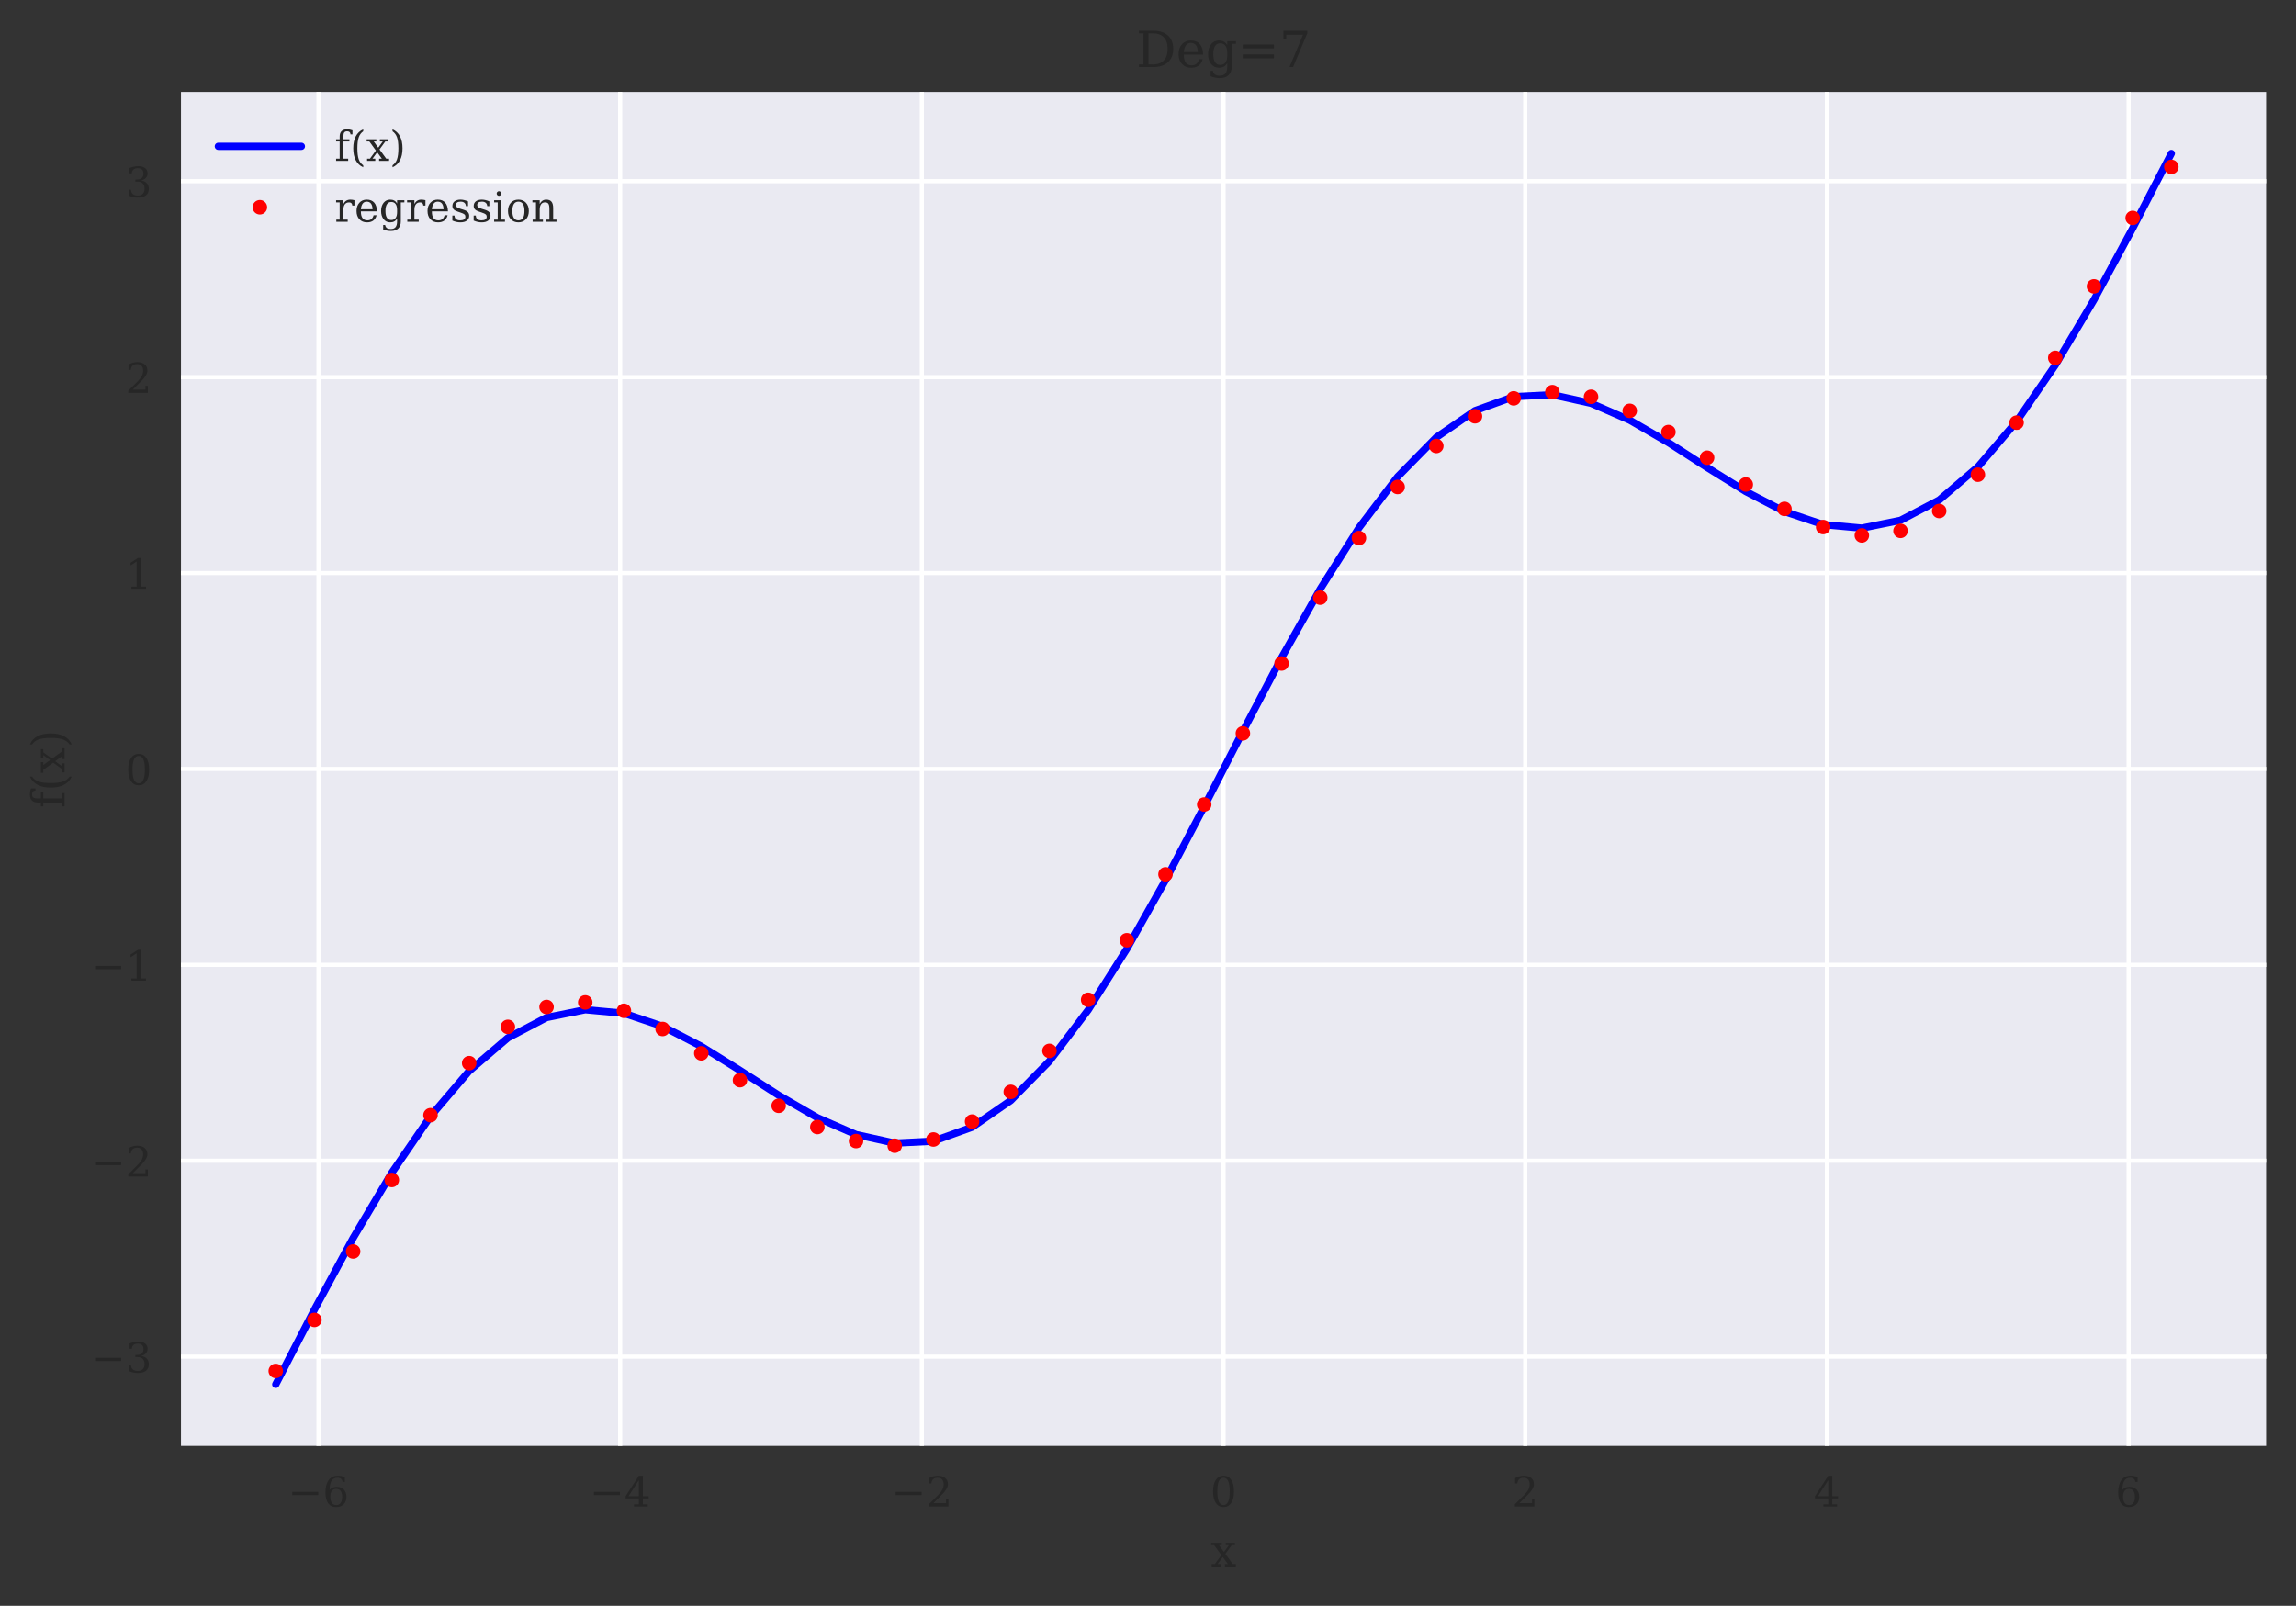 <?xml version="1.0" encoding="utf-8" standalone="no"?>
<!DOCTYPE svg PUBLIC "-//W3C//DTD SVG 1.1//EN"
  "http://www.w3.org/Graphics/SVG/1.1/DTD/svg11.dtd">
<!-- Created with matplotlib (https://matplotlib.org/) -->
<svg height="386.832pt" version="1.1" viewBox="0 0 552.988 386.832" width="552.988pt" xmlns="http://www.w3.org/2000/svg" xmlns:xlink="http://www.w3.org/1999/xlink">
 <rect x="0" y="0" width="552.988" height="386.832" fill="#333333" stroke="none"/>
 <defs>
  <style type="text/css">
*{stroke-linecap:butt;stroke-linejoin:round;}
  </style>
 </defs>
 <g id="figure_1">
  <g id="patch_1">
   <path d="M 0 386.832 
L 552.988 386.832 
L 552.988 0 
L 0 0 
z
" style="fill:none;"/>
  </g>
  <g id="axes_1">
   <g id="patch_2">
    <path d="M 43.588 348.308 
L 545.788 348.308 
L 545.788 22.148 
L 43.588 22.148 
z
" style="fill:#eaeaf2;"/>
   </g>
   <g id="matplotlib.axis_1">
    <g id="xtick_1">
     <g id="line2d_1">
      <path clip-path="url(#p4f083526e1)" d="M 76.704 348.308 
L 76.704 22.148 
" style="fill:none;stroke:#ffffff;stroke-linecap:round;"/>
     </g>
     <g id="line2d_2"/>
     <g id="text_1">
      <!-- −6 -->
      <defs>
       <path d="M 10.594 35.297 
L 73.188 35.297 
L 73.188 27.391 
L 10.594 27.391 
z
" id="DejaVuSerif-8722"/>
       <path d="M 32.719 3.422 
Q 39.594 3.422 43.297 8.469 
Q 47.016 13.531 47.016 23 
Q 47.016 32.469 43.297 37.516 
Q 39.594 42.578 32.719 42.578 
Q 25.734 42.578 22.062 37.688 
Q 18.406 32.812 18.406 23.578 
Q 18.406 13.875 22.109 8.641 
Q 25.828 3.422 32.719 3.422 
z
M 16.797 40.141 
Q 20.125 43.797 24.312 45.594 
Q 28.516 47.406 33.797 47.406 
Q 44.672 47.406 51 40.859 
Q 57.328 34.328 57.328 23 
Q 57.328 11.922 50.516 5.25 
Q 43.703 -1.422 32.328 -1.422 
Q 19.969 -1.422 13.328 7.781 
Q 6.688 17 6.688 34.078 
Q 6.688 53.219 14.547 63.719 
Q 22.406 74.219 36.719 74.219 
Q 40.578 74.219 44.828 73.484 
Q 49.078 72.75 53.516 71.297 
L 53.516 59.281 
L 48 59.281 
Q 47.406 64.203 44.234 66.797 
Q 41.062 69.391 35.688 69.391 
Q 26.219 69.391 21.578 62.203 
Q 16.938 55.031 16.797 40.141 
z
" id="DejaVuSerif-54"/>
      </defs>
      <g style="fill:#262626;" transform="translate(69.333 362.906)scale(0.1 -0.1)">
       <use xlink:href="#DejaVuSerif-8722"/>
       <use x="83.789" xlink:href="#DejaVuSerif-54"/>
      </g>
     </g>
    </g>
    <g id="xtick_2">
     <g id="line2d_3">
      <path clip-path="url(#p4f083526e1)" d="M 149.365 348.308 
L 149.365 22.148 
" style="fill:none;stroke:#ffffff;stroke-linecap:round;"/>
     </g>
     <g id="line2d_4"/>
     <g id="text_2">
      <!-- −4 -->
      <defs>
       <path d="M 34.906 24.703 
L 34.906 63.484 
L 10.016 24.703 
z
M 56.391 0 
L 23.188 0 
L 23.188 5.172 
L 34.906 5.172 
L 34.906 19.484 
L 3.078 19.484 
L 3.078 24.812 
L 35.016 74.219 
L 44.672 74.219 
L 44.672 24.703 
L 58.594 24.703 
L 58.594 19.484 
L 44.672 19.484 
L 44.672 5.172 
L 56.391 5.172 
z
" id="DejaVuSerif-52"/>
      </defs>
      <g style="fill:#262626;" transform="translate(141.994 362.906)scale(0.1 -0.1)">
       <use xlink:href="#DejaVuSerif-8722"/>
       <use x="83.789" xlink:href="#DejaVuSerif-52"/>
      </g>
     </g>
    </g>
    <g id="xtick_3">
     <g id="line2d_5">
      <path clip-path="url(#p4f083526e1)" d="M 222.027 348.308 
L 222.027 22.148 
" style="fill:none;stroke:#ffffff;stroke-linecap:round;"/>
     </g>
     <g id="line2d_6"/>
     <g id="text_3">
      <!-- −2 -->
      <defs>
       <path d="M 12.797 55.516 
L 7.328 55.516 
L 7.328 68.5 
Q 12.547 71.297 17.844 72.75 
Q 23.141 74.219 28.219 74.219 
Q 39.594 74.219 46.188 68.703 
Q 52.781 63.188 52.781 53.719 
Q 52.781 43.016 37.844 28.125 
Q 36.672 27 36.078 26.422 
L 17.672 8.016 
L 48.094 8.016 
L 48.094 17 
L 53.812 17 
L 53.812 0 
L 6.781 0 
L 6.781 5.328 
L 28.906 27.391 
Q 36.234 34.719 39.359 40.844 
Q 42.484 46.969 42.484 53.719 
Q 42.484 61.078 38.641 65.234 
Q 34.812 69.391 28.078 69.391 
Q 21.094 69.391 17.281 65.922 
Q 13.484 62.453 12.797 55.516 
z
" id="DejaVuSerif-50"/>
      </defs>
      <g style="fill:#262626;" transform="translate(214.656 362.906)scale(0.1 -0.1)">
       <use xlink:href="#DejaVuSerif-8722"/>
       <use x="83.789" xlink:href="#DejaVuSerif-50"/>
      </g>
     </g>
    </g>
    <g id="xtick_4">
     <g id="line2d_7">
      <path clip-path="url(#p4f083526e1)" d="M 294.688 348.308 
L 294.688 22.148 
" style="fill:none;stroke:#ffffff;stroke-linecap:round;"/>
     </g>
     <g id="line2d_8"/>
     <g id="text_4">
      <!-- 0 -->
      <defs>
       <path d="M 31.781 3.422 
Q 39.266 3.422 42.969 11.625 
Q 46.688 19.828 46.688 36.375 
Q 46.688 52.984 42.969 61.188 
Q 39.266 69.391 31.781 69.391 
Q 24.312 69.391 20.594 61.188 
Q 16.891 52.984 16.891 36.375 
Q 16.891 19.828 20.594 11.625 
Q 24.312 3.422 31.781 3.422 
z
M 31.781 -1.422 
Q 19.922 -1.422 13.25 8.531 
Q 6.594 18.5 6.594 36.375 
Q 6.594 54.297 13.25 64.25 
Q 19.922 74.219 31.781 74.219 
Q 43.703 74.219 50.344 64.25 
Q 56.984 54.297 56.984 36.375 
Q 56.984 18.5 50.344 8.531 
Q 43.703 -1.422 31.781 -1.422 
z
" id="DejaVuSerif-48"/>
      </defs>
      <g style="fill:#262626;" transform="translate(291.507 362.906)scale(0.1 -0.1)">
       <use xlink:href="#DejaVuSerif-48"/>
      </g>
     </g>
    </g>
    <g id="xtick_5">
     <g id="line2d_9">
      <path clip-path="url(#p4f083526e1)" d="M 367.35 348.308 
L 367.35 22.148 
" style="fill:none;stroke:#ffffff;stroke-linecap:round;"/>
     </g>
     <g id="line2d_10"/>
     <g id="text_5">
      <!-- 2 -->
      <g style="fill:#262626;" transform="translate(364.168 362.906)scale(0.1 -0.1)">
       <use xlink:href="#DejaVuSerif-50"/>
      </g>
     </g>
    </g>
    <g id="xtick_6">
     <g id="line2d_11">
      <path clip-path="url(#p4f083526e1)" d="M 440.011 348.308 
L 440.011 22.148 
" style="fill:none;stroke:#ffffff;stroke-linecap:round;"/>
     </g>
     <g id="line2d_12"/>
     <g id="text_6">
      <!-- 4 -->
      <g style="fill:#262626;" transform="translate(436.83 362.906)scale(0.1 -0.1)">
       <use xlink:href="#DejaVuSerif-52"/>
      </g>
     </g>
    </g>
    <g id="xtick_7">
     <g id="line2d_13">
      <path clip-path="url(#p4f083526e1)" d="M 512.673 348.308 
L 512.673 22.148 
" style="fill:none;stroke:#ffffff;stroke-linecap:round;"/>
     </g>
     <g id="line2d_14"/>
     <g id="text_7">
      <!-- 6 -->
      <g style="fill:#262626;" transform="translate(509.491 362.906)scale(0.1 -0.1)">
       <use xlink:href="#DejaVuSerif-54"/>
      </g>
     </g>
    </g>
    <g id="text_8">
     <!-- x -->
     <defs>
      <path d="M 29.109 31.688 
L 39.984 46.688 
L 33.016 46.688 
L 33.016 51.906 
L 52.984 51.906 
L 52.984 46.688 
L 46.094 46.688 
L 32.172 27.484 
L 48.391 5.172 
L 55.172 5.172 
L 55.172 0 
L 31.203 0 
L 31.203 5.172 
L 37.797 5.172 
L 26.516 20.703 
L 15.188 5.172 
L 21.922 5.172 
L 21.922 0 
L 2.203 0 
L 2.203 5.172 
L 9.078 5.172 
L 23.391 24.906 
L 7.625 46.688 
L 1.219 46.688 
L 1.219 51.906 
L 24.422 51.906 
L 24.422 46.688 
L 18.219 46.688 
z
" id="DejaVuSerif-120"/>
     </defs>
     <g style="fill:#262626;" transform="translate(291.587 377.344)scale(0.11 -0.11)">
      <use xlink:href="#DejaVuSerif-120"/>
     </g>
    </g>
   </g>
   <g id="matplotlib.axis_2">
    <g id="ytick_1">
     <g id="line2d_15">
      <path clip-path="url(#p4f083526e1)" d="M 43.588 326.8 
L 545.788 326.8 
" style="fill:none;stroke:#ffffff;stroke-linecap:round;"/>
     </g>
     <g id="line2d_16"/>
     <g id="text_9">
      <!-- −3 -->
      <defs>
       <path d="M 9.719 69.828 
Q 15.438 71.969 20.672 73.094 
Q 25.922 74.219 30.516 74.219 
Q 41.219 74.219 47.219 69.594 
Q 53.219 64.984 53.219 56.781 
Q 53.219 50.203 49.062 45.781 
Q 44.922 41.359 37.312 39.797 
Q 46.297 38.531 51.25 33.281 
Q 56.203 28.031 56.203 19.672 
Q 56.203 9.469 49.344 4.016 
Q 42.484 -1.422 29.594 -1.422 
Q 23.875 -1.422 18.422 -0.188 
Q 12.984 1.031 7.625 3.516 
L 7.625 17.672 
L 13.094 17.672 
Q 13.578 10.641 17.828 7.031 
Q 22.078 3.422 29.781 3.422 
Q 37.25 3.422 41.578 7.734 
Q 45.906 12.062 45.906 19.578 
Q 45.906 28.172 41.453 32.594 
Q 37.016 37.016 28.422 37.016 
L 23.781 37.016 
L 23.781 42 
L 26.219 42 
Q 34.766 42 39.031 45.531 
Q 43.312 49.078 43.312 56.203 
Q 43.312 62.594 39.797 65.984 
Q 36.281 69.391 29.688 69.391 
Q 23.094 69.391 19.453 66.266 
Q 15.828 63.141 15.188 56.984 
L 9.719 56.984 
z
" id="DejaVuSerif-51"/>
      </defs>
      <g style="fill:#262626;" transform="translate(21.846 330.599)scale(0.1 -0.1)">
       <use xlink:href="#DejaVuSerif-8722"/>
       <use x="83.789" xlink:href="#DejaVuSerif-51"/>
      </g>
     </g>
    </g>
    <g id="ytick_2">
     <g id="line2d_17">
      <path clip-path="url(#p4f083526e1)" d="M 43.588 279.609 
L 545.788 279.609 
" style="fill:none;stroke:#ffffff;stroke-linecap:round;"/>
     </g>
     <g id="line2d_18"/>
     <g id="text_10">
      <!-- −2 -->
      <g style="fill:#262626;" transform="translate(21.846 283.408)scale(0.1 -0.1)">
       <use xlink:href="#DejaVuSerif-8722"/>
       <use x="83.789" xlink:href="#DejaVuSerif-50"/>
      </g>
     </g>
    </g>
    <g id="ytick_3">
     <g id="line2d_19">
      <path clip-path="url(#p4f083526e1)" d="M 43.588 232.418 
L 545.788 232.418 
" style="fill:none;stroke:#ffffff;stroke-linecap:round;"/>
     </g>
     <g id="line2d_20"/>
     <g id="text_11">
      <!-- −1 -->
      <defs>
       <path d="M 14.203 0 
L 14.203 5.172 
L 26.906 5.172 
L 26.906 65.828 
L 12.203 56.297 
L 12.203 62.703 
L 29.984 74.219 
L 36.719 74.219 
L 36.719 5.172 
L 49.422 5.172 
L 49.422 0 
z
" id="DejaVuSerif-49"/>
      </defs>
      <g style="fill:#262626;" transform="translate(21.846 236.218)scale(0.1 -0.1)">
       <use xlink:href="#DejaVuSerif-8722"/>
       <use x="83.789" xlink:href="#DejaVuSerif-49"/>
      </g>
     </g>
    </g>
    <g id="ytick_4">
     <g id="line2d_21">
      <path clip-path="url(#p4f083526e1)" d="M 43.588 185.227 
L 545.788 185.227 
" style="fill:none;stroke:#ffffff;stroke-linecap:round;"/>
     </g>
     <g id="line2d_22"/>
     <g id="text_12">
      <!-- 0 -->
      <g style="fill:#262626;" transform="translate(30.226 189.027)scale(0.1 -0.1)">
       <use xlink:href="#DejaVuSerif-48"/>
      </g>
     </g>
    </g>
    <g id="ytick_5">
     <g id="line2d_23">
      <path clip-path="url(#p4f083526e1)" d="M 43.588 138.037 
L 545.788 138.037 
" style="fill:none;stroke:#ffffff;stroke-linecap:round;"/>
     </g>
     <g id="line2d_24"/>
     <g id="text_13">
      <!-- 1 -->
      <g style="fill:#262626;" transform="translate(30.226 141.836)scale(0.1 -0.1)">
       <use xlink:href="#DejaVuSerif-49"/>
      </g>
     </g>
    </g>
    <g id="ytick_6">
     <g id="line2d_25">
      <path clip-path="url(#p4f083526e1)" d="M 43.588 90.846 
L 545.788 90.846 
" style="fill:none;stroke:#ffffff;stroke-linecap:round;"/>
     </g>
     <g id="line2d_26"/>
     <g id="text_14">
      <!-- 2 -->
      <g style="fill:#262626;" transform="translate(30.226 94.645)scale(0.1 -0.1)">
       <use xlink:href="#DejaVuSerif-50"/>
      </g>
     </g>
    </g>
    <g id="ytick_7">
     <g id="line2d_27">
      <path clip-path="url(#p4f083526e1)" d="M 43.588 43.655 
L 545.788 43.655 
" style="fill:none;stroke:#ffffff;stroke-linecap:round;"/>
     </g>
     <g id="line2d_28"/>
     <g id="text_15">
      <!-- 3 -->
      <g style="fill:#262626;" transform="translate(30.226 47.454)scale(0.1 -0.1)">
       <use xlink:href="#DejaVuSerif-51"/>
      </g>
     </g>
    </g>
    <g id="text_16">
     <!-- f(x) -->
     <defs>
      <path d="M 43.016 63.719 
L 38.281 63.719 
Q 38.234 67.391 36.203 69.281 
Q 34.188 71.188 30.328 71.188 
Q 25.297 71.188 23.234 68.422 
Q 21.188 65.672 21.188 58.594 
L 21.188 51.906 
L 35.688 51.906 
L 35.688 46.688 
L 21.188 46.688 
L 21.188 5.172 
L 32.719 5.172 
L 32.719 0 
L 3.609 0 
L 3.609 5.172 
L 12.203 5.172 
L 12.203 46.688 
L 3.609 46.688 
L 3.609 51.906 
L 12.203 51.906 
L 12.203 58.406 
Q 12.203 67.094 16.719 71.531 
Q 21.234 75.984 29.984 75.984 
Q 33.25 75.984 36.516 75.391 
Q 39.797 74.812 43.016 73.578 
z
" id="DejaVuSerif-102"/>
      <path d="M 31.891 -15.578 
Q 20.016 -10.25 13.953 1.297 
Q 7.906 12.844 7.906 30.172 
Q 7.906 47.562 13.953 59.109 
Q 20.016 70.656 31.891 75.984 
L 31.891 71.188 
Q 24.359 66.016 21.094 56.609 
Q 17.828 47.219 17.828 30.172 
Q 17.828 13.188 21.094 3.781 
Q 24.359 -5.609 31.891 -10.797 
z
" id="DejaVuSerif-40"/>
      <path d="M 7.078 -15.578 
L 7.078 -10.797 
Q 14.594 -5.609 17.891 3.781 
Q 21.188 13.188 21.188 30.172 
Q 21.188 47.219 17.891 56.609 
Q 14.594 66.016 7.078 71.188 
L 7.078 75.984 
Q 19 70.656 25.047 59.109 
Q 31.109 47.562 31.109 30.172 
Q 31.109 12.844 25.047 1.297 
Q 19 -10.25 7.078 -15.578 
z
" id="DejaVuSerif-41"/>
     </defs>
     <g style="fill:#262626;" transform="translate(15.558 194.657)rotate(-90)scale(0.11 -0.11)">
      <use xlink:href="#DejaVuSerif-102"/>
      <use x="37.012" xlink:href="#DejaVuSerif-40"/>
      <use x="76.025" xlink:href="#DejaVuSerif-120"/>
      <use x="132.422" xlink:href="#DejaVuSerif-41"/>
     </g>
    </g>
   </g>
   <g id="line2d_29">
    <path clip-path="url(#p4f083526e1)" d="M 66.415 333.482 
L 75.733 315.461 
L 85.05 298.222 
L 94.367 282.499 
L 103.684 268.922 
L 113.002 257.986 
L 122.319 250.008 
L 131.636 245.116 
L 140.953 243.233 
L 150.271 244.087 
L 159.588 247.226 
L 168.905 252.049 
L 178.222 257.844 
L 187.54 263.837 
L 196.857 269.241 
L 206.174 273.304 
L 215.491 275.367 
L 224.809 274.899 
L 234.126 271.533 
L 243.443 265.095 
L 252.76 255.61 
L 262.078 243.302 
L 271.395 228.581 
L 280.712 212.013 
L 290.029 194.288 
L 299.347 176.167 
L 308.664 158.442 
L 317.981 141.874 
L 327.299 127.153 
L 336.616 114.845 
L 345.933 105.36 
L 355.25 98.922 
L 364.568 95.556 
L 373.885 95.088 
L 383.202 97.151 
L 392.519 101.214 
L 401.837 106.618 
L 411.154 112.611 
L 420.471 118.406 
L 429.788 123.229 
L 439.106 126.368 
L 448.423 127.222 
L 457.74 125.339 
L 467.057 120.447 
L 476.375 112.469 
L 485.692 101.533 
L 495.009 87.956 
L 504.326 72.233 
L 513.644 54.994 
L 522.961 36.973 
" style="fill:none;stroke:#0000ff;stroke-linecap:round;stroke-width:1.75;"/>
   </g>
   <g id="line2d_30">
    <defs>
     <path d="M 0 1.75 
C 0.464 1.75 0.909 1.566 1.237 1.237 
C 1.566 0.909 1.75 0.464 1.75 0 
C 1.75 -0.464 1.566 -0.909 1.237 -1.237 
C 0.909 -1.566 0.464 -1.75 0 -1.75 
C -0.464 -1.75 -0.909 -1.566 -1.237 -1.237 
C -1.566 -0.909 -1.75 -0.464 -1.75 0 
C -1.75 0.464 -1.566 0.909 -1.237 1.237 
C -0.909 1.566 -0.464 1.75 0 1.75 
z
" id="mdc470e3a9a"/>
    </defs>
    <g clip-path="url(#p4f083526e1)">
     <use style="fill:#ff0000;" x="66.415" xlink:href="#mdc470e3a9a" y="330.252"/>
     <use style="fill:#ff0000;" x="75.733" xlink:href="#mdc470e3a9a" y="317.956"/>
     <use style="fill:#ff0000;" x="85.05" xlink:href="#mdc470e3a9a" y="301.469"/>
     <use style="fill:#ff0000;" x="94.367" xlink:href="#mdc470e3a9a" y="284.247"/>
     <use style="fill:#ff0000;" x="103.684" xlink:href="#mdc470e3a9a" y="268.642"/>
     <use style="fill:#ff0000;" x="113.002" xlink:href="#mdc470e3a9a" y="256.105"/>
     <use style="fill:#ff0000;" x="122.319" xlink:href="#mdc470e3a9a" y="247.361"/>
     <use style="fill:#ff0000;" x="131.636" xlink:href="#mdc470e3a9a" y="242.571"/>
     <use style="fill:#ff0000;" x="140.953" xlink:href="#mdc470e3a9a" y="241.47"/>
     <use style="fill:#ff0000;" x="150.271" xlink:href="#mdc470e3a9a" y="243.491"/>
     <use style="fill:#ff0000;" x="159.588" xlink:href="#mdc470e3a9a" y="247.87"/>
     <use style="fill:#ff0000;" x="168.905" xlink:href="#mdc470e3a9a" y="253.738"/>
     <use style="fill:#ff0000;" x="178.222" xlink:href="#mdc470e3a9a" y="260.196"/>
     <use style="fill:#ff0000;" x="187.54" xlink:href="#mdc470e3a9a" y="266.375"/>
     <use style="fill:#ff0000;" x="196.857" xlink:href="#mdc470e3a9a" y="271.49"/>
     <use style="fill:#ff0000;" x="206.174" xlink:href="#mdc470e3a9a" y="274.871"/>
     <use style="fill:#ff0000;" x="215.491" xlink:href="#mdc470e3a9a" y="275.994"/>
     <use style="fill:#ff0000;" x="224.809" xlink:href="#mdc470e3a9a" y="274.496"/>
     <use style="fill:#ff0000;" x="234.126" xlink:href="#mdc470e3a9a" y="270.181"/>
     <use style="fill:#ff0000;" x="243.443" xlink:href="#mdc470e3a9a" y="263.021"/>
     <use style="fill:#ff0000;" x="252.76" xlink:href="#mdc470e3a9a" y="253.148"/>
     <use style="fill:#ff0000;" x="262.078" xlink:href="#mdc470e3a9a" y="240.838"/>
     <use style="fill:#ff0000;" x="271.395" xlink:href="#mdc470e3a9a" y="226.494"/>
     <use style="fill:#ff0000;" x="280.712" xlink:href="#mdc470e3a9a" y="210.62"/>
     <use style="fill:#ff0000;" x="290.029" xlink:href="#mdc470e3a9a" y="193.799"/>
     <use style="fill:#ff0000;" x="299.347" xlink:href="#mdc470e3a9a" y="176.656"/>
     <use style="fill:#ff0000;" x="308.664" xlink:href="#mdc470e3a9a" y="159.835"/>
     <use style="fill:#ff0000;" x="317.981" xlink:href="#mdc470e3a9a" y="143.961"/>
     <use style="fill:#ff0000;" x="327.299" xlink:href="#mdc470e3a9a" y="129.617"/>
     <use style="fill:#ff0000;" x="336.616" xlink:href="#mdc470e3a9a" y="117.307"/>
     <use style="fill:#ff0000;" x="345.933" xlink:href="#mdc470e3a9a" y="107.434"/>
     <use style="fill:#ff0000;" x="355.25" xlink:href="#mdc470e3a9a" y="100.274"/>
     <use style="fill:#ff0000;" x="364.568" xlink:href="#mdc470e3a9a" y="95.959"/>
     <use style="fill:#ff0000;" x="373.885" xlink:href="#mdc470e3a9a" y="94.461"/>
     <use style="fill:#ff0000;" x="383.202" xlink:href="#mdc470e3a9a" y="95.584"/>
     <use style="fill:#ff0000;" x="392.519" xlink:href="#mdc470e3a9a" y="98.965"/>
     <use style="fill:#ff0000;" x="401.837" xlink:href="#mdc470e3a9a" y="104.08"/>
     <use style="fill:#ff0000;" x="411.154" xlink:href="#mdc470e3a9a" y="110.259"/>
     <use style="fill:#ff0000;" x="420.471" xlink:href="#mdc470e3a9a" y="116.717"/>
     <use style="fill:#ff0000;" x="429.788" xlink:href="#mdc470e3a9a" y="122.585"/>
     <use style="fill:#ff0000;" x="439.106" xlink:href="#mdc470e3a9a" y="126.964"/>
     <use style="fill:#ff0000;" x="448.423" xlink:href="#mdc470e3a9a" y="128.985"/>
     <use style="fill:#ff0000;" x="457.74" xlink:href="#mdc470e3a9a" y="127.884"/>
     <use style="fill:#ff0000;" x="467.057" xlink:href="#mdc470e3a9a" y="123.094"/>
     <use style="fill:#ff0000;" x="476.375" xlink:href="#mdc470e3a9a" y="114.35"/>
     <use style="fill:#ff0000;" x="485.692" xlink:href="#mdc470e3a9a" y="101.813"/>
     <use style="fill:#ff0000;" x="495.009" xlink:href="#mdc470e3a9a" y="86.208"/>
     <use style="fill:#ff0000;" x="504.326" xlink:href="#mdc470e3a9a" y="68.986"/>
     <use style="fill:#ff0000;" x="513.644" xlink:href="#mdc470e3a9a" y="52.499"/>
     <use style="fill:#ff0000;" x="522.961" xlink:href="#mdc470e3a9a" y="40.203"/>
    </g>
   </g>
   <g id="patch_3">
    <path d="M 43.588 348.308 
L 43.588 22.148 
" style="fill:none;"/>
   </g>
   <g id="patch_4">
    <path d="M 545.788 348.308 
L 545.788 22.148 
" style="fill:none;"/>
   </g>
   <g id="patch_5">
    <path d="M 43.588 348.308 
L 545.788 348.308 
" style="fill:none;"/>
   </g>
   <g id="patch_6">
    <path d="M 43.588 22.148 
L 545.788 22.148 
" style="fill:none;"/>
   </g>
   <g id="text_17">
    <!-- Deg=7 -->
    <defs>
     <path d="M 24.703 5.172 
L 33.797 5.172 
Q 48 5.172 55.594 13.281 
Q 63.188 21.391 63.188 36.531 
Q 63.188 51.656 55.609 59.656 
Q 48.047 67.672 33.797 67.672 
L 24.703 67.672 
z
M 5.516 0 
L 5.516 5.172 
L 14.797 5.172 
L 14.797 67.672 
L 5.516 67.672 
L 5.516 72.906 
L 34.516 72.906 
Q 53.375 72.906 63.891 63.281 
Q 74.422 53.656 74.422 36.531 
Q 74.422 19.344 63.875 9.672 
Q 53.328 0 34.516 0 
z
" id="DejaVuSerif-68"/>
     <path d="M 54.203 25 
L 15.484 25 
L 15.484 24.609 
Q 15.484 14.109 19.438 8.766 
Q 23.391 3.422 31.109 3.422 
Q 37.016 3.422 40.797 6.516 
Q 44.578 9.625 46.094 15.719 
L 53.328 15.719 
Q 51.172 7.172 45.375 2.875 
Q 39.594 -1.422 30.172 -1.422 
Q 18.797 -1.422 11.891 6.078 
Q 4.984 13.578 4.984 25.984 
Q 4.984 38.281 11.766 45.797 
Q 18.562 53.328 29.594 53.328 
Q 41.359 53.328 47.656 46.062 
Q 53.953 38.812 54.203 25 
z
M 43.609 30.172 
Q 43.312 39.266 39.766 43.875 
Q 36.234 48.484 29.594 48.484 
Q 23.391 48.484 19.828 43.844 
Q 16.266 39.203 15.484 30.172 
z
" id="DejaVuSerif-101"/>
     <path d="M 52.484 46.688 
L 52.484 1.125 
Q 52.484 -10.062 46.328 -16.141 
Q 40.188 -22.219 28.812 -22.219 
Q 23.688 -22.219 19 -21.281 
Q 14.312 -20.359 10.016 -18.5 
L 10.016 -7.625 
L 14.703 -7.625 
Q 15.578 -12.703 18.844 -15.047 
Q 22.125 -17.391 28.219 -17.391 
Q 36.141 -17.391 39.812 -12.922 
Q 43.5 -8.453 43.5 1.125 
L 43.5 8.109 
Q 40.875 3.219 36.797 0.891 
Q 32.719 -1.422 26.703 -1.422 
Q 17.141 -1.422 11.062 6.172 
Q 4.984 13.766 4.984 25.984 
Q 4.984 38.188 11.031 45.75 
Q 17.094 53.328 26.703 53.328 
Q 32.719 53.328 36.797 51 
Q 40.875 48.688 43.5 43.797 
L 43.5 51.906 
L 61.078 51.906 
L 61.078 46.688 
z
M 43.5 28.516 
Q 43.5 37.844 39.906 42.766 
Q 36.328 47.703 29.5 47.703 
Q 22.562 47.703 19.016 42.234 
Q 15.484 36.766 15.484 25.984 
Q 15.484 15.234 19.016 9.719 
Q 22.562 4.203 29.5 4.203 
Q 36.328 4.203 39.906 9.109 
Q 43.5 14.016 43.5 23.391 
z
" id="DejaVuSerif-103"/>
     <path d="M 10.594 45.219 
L 73.188 45.219 
L 73.188 37.406 
L 10.594 37.406 
z
M 10.594 25.297 
L 73.188 25.297 
L 73.188 17.484 
L 10.594 17.484 
z
" id="DejaVuSerif-61"/>
     <path d="M 56.391 67.922 
L 27.875 0 
L 20.609 0 
L 47.797 64.891 
L 14.109 64.891 
L 14.109 55.906 
L 8.406 55.906 
L 8.406 72.906 
L 56.391 72.906 
z
" id="DejaVuSerif-55"/>
    </defs>
    <g style="fill:#262626;" transform="translate(273.64 16.148)scale(0.12 -0.12)">
     <use xlink:href="#DejaVuSerif-68"/>
     <use x="80.176" xlink:href="#DejaVuSerif-101"/>
     <use x="139.355" xlink:href="#DejaVuSerif-103"/>
     <use x="203.369" xlink:href="#DejaVuSerif-61"/>
     <use x="287.158" xlink:href="#DejaVuSerif-55"/>
    </g>
   </g>
   <g id="legend_1">
    <g id="line2d_31">
     <path d="M 52.588 35.246 
L 72.588 35.246 
" style="fill:none;stroke:#0000ff;stroke-linecap:round;stroke-width:1.75;"/>
    </g>
    <g id="line2d_32"/>
    <g id="text_18">
     <!-- f(x) -->
     <g style="fill:#262626;" transform="translate(80.588 38.746)scale(0.1 -0.1)">
      <use xlink:href="#DejaVuSerif-102"/>
      <use x="37.012" xlink:href="#DejaVuSerif-40"/>
      <use x="76.025" xlink:href="#DejaVuSerif-120"/>
      <use x="132.422" xlink:href="#DejaVuSerif-41"/>
     </g>
    </g>
    <g id="line2d_33"/>
    <g id="line2d_34">
     <g>
      <use style="fill:#ff0000;" x="62.588" xlink:href="#mdc470e3a9a" y="49.924"/>
     </g>
    </g>
    <g id="text_19">
     <!-- regression -->
     <defs>
      <path d="M 47.797 52 
L 47.797 39.016 
L 42.625 39.016 
Q 42.391 42.875 40.484 44.781 
Q 38.578 46.688 34.906 46.688 
Q 28.266 46.688 24.719 42.094 
Q 21.188 37.5 21.188 28.906 
L 21.188 5.172 
L 31.594 5.172 
L 31.594 0 
L 4.109 0 
L 4.109 5.172 
L 12.203 5.172 
L 12.203 46.781 
L 3.609 46.781 
L 3.609 51.906 
L 21.188 51.906 
L 21.188 42.672 
Q 23.828 48.094 27.969 50.703 
Q 32.125 53.328 38.094 53.328 
Q 40.281 53.328 42.703 52.984 
Q 45.125 52.641 47.797 52 
z
" id="DejaVuSerif-114"/>
      <path d="M 5.609 2.875 
L 5.609 14.984 
L 10.797 14.984 
Q 10.984 9.188 14.422 6.297 
Q 17.875 3.422 24.609 3.422 
Q 30.672 3.422 33.844 5.688 
Q 37.016 7.953 37.016 12.312 
Q 37.016 15.719 34.688 17.812 
Q 32.375 19.922 24.906 22.312 
L 18.406 24.516 
Q 11.719 26.656 8.719 29.875 
Q 5.719 33.109 5.719 38.094 
Q 5.719 45.219 10.938 49.266 
Q 16.156 53.328 25.391 53.328 
Q 29.5 53.328 34.031 52.25 
Q 38.578 51.172 43.406 49.125 
L 43.406 37.797 
L 38.234 37.797 
Q 38.031 42.828 34.703 45.656 
Q 31.391 48.484 25.688 48.484 
Q 20.016 48.484 17.109 46.484 
Q 14.203 44.484 14.203 40.484 
Q 14.203 37.203 16.406 35.219 
Q 18.609 33.25 25.203 31.203 
L 32.328 29 
Q 39.703 26.703 42.938 23.266 
Q 46.188 19.828 46.188 14.406 
Q 46.188 7.031 40.547 2.797 
Q 34.906 -1.422 25 -1.422 
Q 19.969 -1.422 15.188 -0.344 
Q 10.406 0.734 5.609 2.875 
z
" id="DejaVuSerif-115"/>
      <path d="M 9.719 68.016 
Q 9.719 70.266 11.344 71.922 
Q 12.984 73.578 15.281 73.578 
Q 17.531 73.578 19.156 71.922 
Q 20.797 70.266 20.797 68.016 
Q 20.797 65.719 19.188 64.109 
Q 17.578 62.5 15.281 62.5 
Q 12.984 62.5 11.344 64.109 
Q 9.719 65.719 9.719 68.016 
z
M 21.188 5.172 
L 29.688 5.172 
L 29.688 0 
L 3.609 0 
L 3.609 5.172 
L 12.203 5.172 
L 12.203 46.688 
L 3.609 46.688 
L 3.609 51.906 
L 21.188 51.906 
z
" id="DejaVuSerif-105"/>
      <path d="M 30.078 3.422 
Q 37.312 3.422 40.984 9.125 
Q 44.672 14.844 44.672 25.984 
Q 44.672 37.109 40.984 42.797 
Q 37.312 48.484 30.078 48.484 
Q 22.859 48.484 19.172 42.797 
Q 15.484 37.109 15.484 25.984 
Q 15.484 14.844 19.188 9.125 
Q 22.906 3.422 30.078 3.422 
z
M 30.078 -1.422 
Q 18.75 -1.422 11.859 6.078 
Q 4.984 13.578 4.984 25.984 
Q 4.984 38.375 11.844 45.844 
Q 18.703 53.328 30.078 53.328 
Q 41.453 53.328 48.312 45.844 
Q 55.172 38.375 55.172 25.984 
Q 55.172 13.578 48.312 6.078 
Q 41.453 -1.422 30.078 -1.422 
z
" id="DejaVuSerif-111"/>
      <path d="M 4.109 0 
L 4.109 5.172 
L 12.203 5.172 
L 12.203 46.688 
L 3.609 46.688 
L 3.609 51.906 
L 21.188 51.906 
L 21.188 42.672 
Q 23.688 47.953 27.656 50.641 
Q 31.641 53.328 36.922 53.328 
Q 45.516 53.328 49.562 48.391 
Q 53.609 43.453 53.609 33.016 
L 53.609 5.172 
L 61.625 5.172 
L 61.625 0 
L 36.812 0 
L 36.812 5.172 
L 44.578 5.172 
L 44.578 30.172 
Q 44.578 39.703 42.234 43.234 
Q 39.891 46.781 33.984 46.781 
Q 27.734 46.781 24.453 42.203 
Q 21.188 37.641 21.188 28.906 
L 21.188 5.172 
L 29 5.172 
L 29 0 
z
" id="DejaVuSerif-110"/>
     </defs>
     <g style="fill:#262626;" transform="translate(80.588 53.424)scale(0.1 -0.1)">
      <use xlink:href="#DejaVuSerif-114"/>
      <use x="47.803" xlink:href="#DejaVuSerif-101"/>
      <use x="106.982" xlink:href="#DejaVuSerif-103"/>
      <use x="170.996" xlink:href="#DejaVuSerif-114"/>
      <use x="218.799" xlink:href="#DejaVuSerif-101"/>
      <use x="277.979" xlink:href="#DejaVuSerif-115"/>
      <use x="329.297" xlink:href="#DejaVuSerif-115"/>
      <use x="380.615" xlink:href="#DejaVuSerif-105"/>
      <use x="412.598" xlink:href="#DejaVuSerif-111"/>
      <use x="472.803" xlink:href="#DejaVuSerif-110"/>
     </g>
    </g>
   </g>
  </g>
 </g>
 <defs>
  <clipPath id="p4f083526e1">
   <rect height="326.16" width="502.2" x="43.588" y="22.148"/>
  </clipPath>
 </defs>
</svg>
